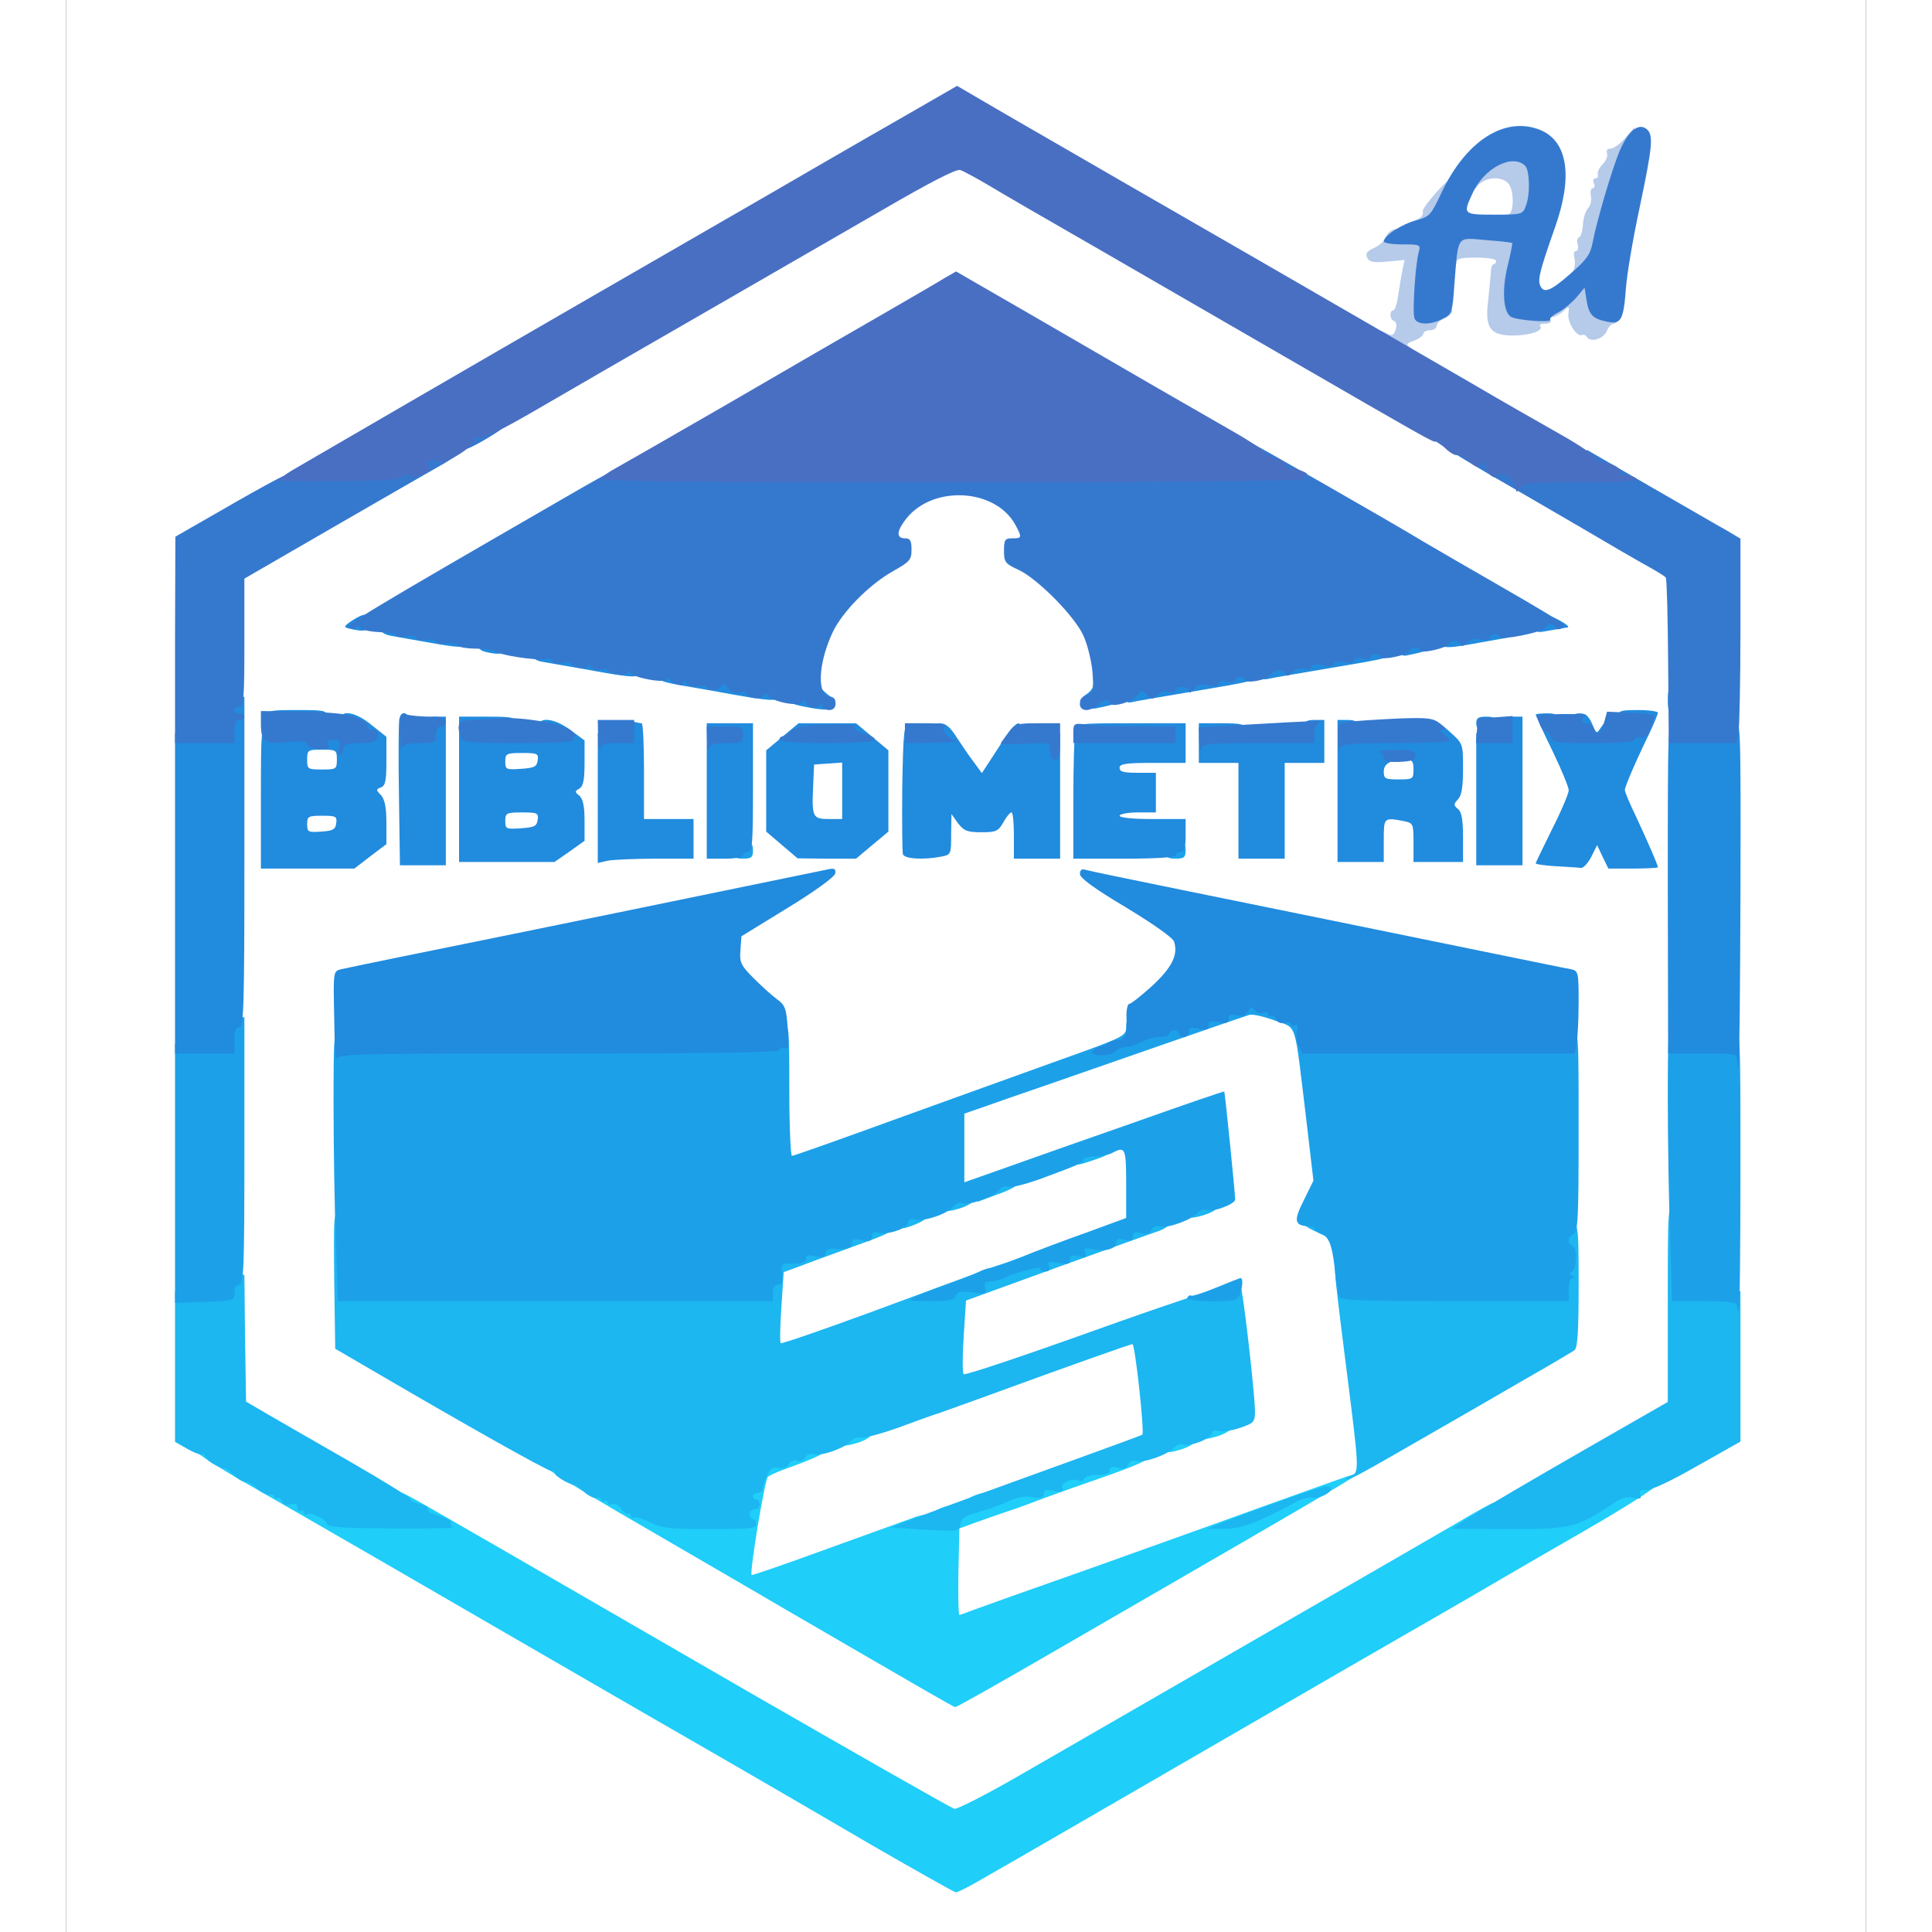 <?xml version="1.0" encoding="utf-8"?>
<!-- License: MIT https://lobehub.com/icons?q=mcp -->
<svg fill="currentColor" xmlns="http://www.w3.org/2000/svg" style="transform: matrix(1, 0, 0, 1, 0, 0); transform-origin: 50% 50% 0px; cursor: move; transition: none;" width="1em" height="1em" viewBox="0 0 5450 5850"><rect x="0" y="0" width="5450" height="5850" fill="#333333" stroke="none"/><g id="l4iASM7wLz5oF2EuF3NYPms" fill="rgb(255,255,255)" style="transform: none;"><g style="transform: none;"><path id="pLwSbEvG5" d="M0 2925 l0 -2925 2725 0 2725 0 0 2925 0 2925 -2725 0 -2725 0 0 -2925z m3090 2535 c173 -100 344 -199 380 -220 36 -21 223 -129 415 -240 193 -111 379 -219 415 -240 145 -84 571 -330 652 -376 l88 -49 -3 -1338 -2 -1339 -130 -75 c-256 -148 -533 -308 -700 -404 -93 -54 -171 -105 -173 -113 -2 -9 -13 -16 -25 -16 -19 0 -130 -58 -277 -146 -30 -17 -183 -106 -340 -196 -157 -91 -376 -217 -487 -281 -111 -65 -204 -117 -207 -117 -3 0 -27 13 -53 29 -27 15 -214 124 -418 241 -394 227 -613 354 -1275 736 -228 132 -454 263 -502 290 l-87 49 -1 1341 0 1340 158 91 c86 50 299 173 472 273 173 100 344 199 380 220 36 21 223 129 415 240 193 111 373 215 400 231 28 16 154 89 280 163 l230 133 40 -22 c22 -13 182 -105 355 -205z m1014 -4490 c9 0 16 -6 16 -14 0 -7 9 -16 20 -19 25 -6 27 -14 35 -109 l7 -78 89 0 89 0 0 33 c0 17 -7 59 -14 91 -19 79 -9 106 39 106 22 0 38 -6 41 -15 4 -8 12 -15 20 -15 8 0 14 -4 14 -9 0 -5 10 -12 23 -16 20 -7 18 -8 -13 -14 -34 -6 -35 -7 -38 -60 -2 -42 4 -75 26 -135 45 -122 52 -146 52 -180 0 -44 -34 -95 -76 -112 -33 -14 -39 -13 -78 5 -23 12 -56 35 -74 53 l-31 33 64 -3 c86 -5 95 5 95 97 l0 71 -101 0 -101 0 4 -53 4 -53 -38 40 c-21 23 -38 48 -38 57 0 9 -21 24 -54 38 -65 27 -81 51 -34 51 l31 0 -7 63 c-18 176 -18 183 -3 165 8 -10 22 -18 31 -18z m536 -3 c0 -7 10 -17 23 -22 19 -9 23 -20 29 -95 4 -47 23 -159 42 -250 19 -90 33 -166 31 -168 -2 -2 -11 8 -20 22 -10 14 -22 26 -29 26 -13 0 -51 81 -65 136 -5 22 -18 73 -30 114 -11 41 -21 85 -21 97 0 11 -14 33 -31 47 -27 23 -28 26 -10 26 15 0 21 6 21 21 0 32 19 59 40 59 11 0 20 -6 20 -13z"></path><path id="p82fVkbYY" d="M2160 5224 c-567 -328 -926 -535 -1290 -745 -140 -80 -277 -160 -305 -176 l-50 -29 -3 -1276 -2 -1276 272 -158 c265 -152 466 -269 1073 -619 160 -92 406 -235 547 -316 300 -174 293 -173 408 -105 41 24 203 118 360 208 157 91 436 252 620 358 184 107 448 259 585 338 138 79 279 161 315 182 36 21 92 53 125 72 l60 34 2 1280 3 1279 -218 124 c-119 69 -284 164 -367 212 -255 147 -516 298 -865 499 -184 106 -415 240 -514 297 -148 86 -186 103 -220 103 -35 0 -108 -39 -536 -286z m814 -261 c149 -86 333 -192 409 -236 75 -43 137 -81 137 -83 0 -2 -24 5 -52 15 -29 11 -188 67 -353 126 -165 58 -317 112 -338 120 -20 8 -53 15 -72 15 l-35 0 0 -159 0 -159 -42 13 c-88 28 -497 179 -494 183 10 10 552 321 560 322 5 0 131 -71 280 -157z m-930 -240 c3 -10 13 -74 22 -143 9 -69 20 -130 25 -135 4 -6 25 -16 46 -23 21 -8 47 -17 58 -22 11 -5 54 -20 95 -35 41 -15 98 -35 125 -45 28 -10 84 -30 125 -45 183 -65 192 -70 168 -76 -23 -5 -23 -7 -19 -142 l3 -137 -83 31 c-342 126 -410 149 -444 149 l-38 0 8 -137 c4 -76 8 -139 9 -140 3 -3 66 -26 346 -127 204 -74 231 -84 213 -85 -10 -1 -13 -32 -13 -121 0 -66 -3 -120 -7 -120 -5 0 -107 36 -227 80 -128 47 -234 80 -256 80 l-38 0 -4 -226 -3 -227 -30 -21 c-16 -12 -49 -40 -73 -64 l-43 -43 3 -72 3 -71 82 -51 c45 -27 84 -53 88 -56 3 -4 -87 12 -202 36 -347 71 -455 94 -783 160 -173 36 -325 67 -338 70 l-22 5 2 542 3 542 250 145 c138 79 403 233 590 342 187 109 343 198 347 199 4 0 9 -8 12 -17z m1955 -351 c25 -16 143 -84 261 -152 118 -68 232 -134 253 -147 l37 -23 0 -540 0 -540 -22 -5 c-23 -4 -117 -24 -613 -125 -137 -28 -348 -71 -469 -96 -120 -25 -220 -43 -222 -42 -2 2 33 25 77 52 87 54 94 65 87 147 -4 43 -12 57 -49 95 -24 25 -56 53 -71 62 -23 13 -28 23 -28 55 0 33 3 38 18 32 108 -43 287 -99 325 -103 34 -3 66 3 106 18 69 26 60 -4 96 304 l27 229 -20 43 -21 42 45 21 c24 12 44 26 44 32 0 6 18 155 40 330 22 176 40 324 40 329 0 15 10 12 59 -18z m-604 -32 c28 -10 78 -29 113 -41 34 -12 62 -24 62 -28 -1 -32 -38 -343 -41 -345 -2 -2 -76 22 -164 53 -121 42 -152 57 -129 59 l30 3 12 113 c7 62 12 137 12 166 0 52 0 52 28 46 15 -4 50 -15 77 -26z m-1 -684 c55 -20 102 -36 104 -36 6 0 -6 -199 -14 -239 l-6 -27 -130 45 c-72 25 -125 47 -119 49 7 2 11 47 11 132 l0 129 28 -9 c15 -5 72 -25 126 -44z m-2503 -1093 c43 -33 49 -42 49 -74 0 -20 -7 -42 -15 -49 -8 -7 -15 -28 -15 -47 0 -21 6 -36 15 -39 10 -4 15 -20 15 -49 0 -39 -4 -47 -44 -80 -43 -35 -45 -36 -160 -42 l-116 -6 0 211 0 212 111 0 112 0 48 -37z m3871 20 c-86 -166 -89 -197 -33 -318 l40 -85 -35 0 c-29 0 -36 5 -48 35 -13 30 -20 35 -49 35 -29 0 -37 -5 -47 -30 -10 -25 -18 -30 -46 -30 -19 0 -34 2 -34 4 0 2 16 38 35 79 24 52 35 89 35 121 0 33 -10 66 -35 116 -19 38 -35 72 -35 75 0 3 15 5 34 5 28 0 36 -5 46 -30 10 -24 18 -30 44 -30 27 0 35 6 49 35 14 30 21 35 52 35 31 0 34 -2 27 -17z m-3642 -188 l0 -195 -40 0 -40 0 0 195 0 195 40 0 40 0 0 -195z m3260 0 l0 -195 -40 0 -40 0 0 195 0 195 40 0 40 0 0 -195z m-2885 153 c37 -26 45 -37 45 -64 0 -17 -7 -37 -15 -44 -20 -17 -20 -76 1 -84 11 -4 14 -17 12 -47 -3 -35 -9 -45 -43 -69 -36 -26 -50 -29 -157 -36 l-118 -6 0 191 0 191 115 0 c113 0 115 -1 160 -32z m2465 -33 l0 -65 44 0 c24 0 58 3 75 6 30 6 31 7 31 65 l0 59 45 0 45 0 0 -44 c0 -26 -6 -48 -15 -56 -8 -7 -15 -27 -15 -45 0 -18 7 -38 15 -45 9 -8 15 -30 15 -60 0 -43 -4 -51 -40 -84 l-40 -36 -120 0 -120 0 0 185 0 185 40 0 40 0 0 -65z m-2090 25 l0 -30 -75 0 -75 0 0 -144 c0 -141 0 -144 -22 -150 -60 -16 -58 -22 -58 174 l0 180 115 0 115 0 0 -30z m180 -145 l0 -175 -40 0 -40 0 0 175 0 175 40 0 40 0 0 -175z m361 134 l49 -41 0 -93 0 -93 -49 -41 c-45 -38 -54 -41 -106 -41 -52 0 -61 3 -106 41 l-49 41 0 93 0 93 48 41 c43 37 52 40 106 41 54 0 62 -3 107 -41z m208 35 c30 -6 31 -7 31 -65 l0 -59 34 0 c25 0 38 6 50 25 22 34 53 32 74 -5 14 -25 23 -30 55 -30 l37 0 0 70 0 70 40 0 40 0 0 -175 0 -175 -40 0 c-40 0 -42 2 -88 75 -45 72 -49 75 -81 73 -31 -3 -40 -11 -84 -76 -47 -71 -50 -73 -85 -70 l-37 3 -3 160 c-1 87 0 165 2 172 6 15 11 15 55 7z m741 -24 l0 -30 -100 0 -100 0 0 -40 0 -40 55 0 c54 0 55 0 55 -30 0 -30 -1 -30 -55 -30 l-55 0 0 -45 0 -45 100 0 100 0 0 -30 0 -30 -140 0 -140 0 0 175 0 175 140 0 140 0 0 -30z m300 -115 l0 -145 60 0 60 0 0 -36 c0 -29 -3 -35 -16 -30 -9 3 -81 6 -160 6 l-144 0 0 30 0 30 60 0 60 0 0 145 0 145 40 0 40 0 0 -145z m-1384 -505 c34 -91 120 -181 224 -236 32 -17 33 -19 13 -22 -20 -3 -23 -10 -23 -45 0 -62 36 -107 105 -134 39 -15 173 -16 216 -2 65 22 109 80 109 144 0 31 -3 35 -25 35 -37 0 -30 12 18 35 59 28 173 143 199 202 13 30 23 76 26 126 3 58 8 77 19 77 8 0 119 -18 246 -40 516 -88 709 -121 862 -146 88 -15 163 -29 167 -33 3 -3 -73 -51 -170 -107 -97 -56 -247 -141 -332 -191 -85 -49 -231 -134 -325 -188 -93 -54 -240 -138 -325 -187 -85 -50 -253 -146 -372 -215 l-216 -124 -39 24 c-21 14 -204 120 -408 237 -347 200 -552 318 -1073 619 -116 68 -212 127 -212 131 0 5 297 59 555 100 28 5 147 25 265 46 118 20 271 46 340 58 l125 21 7 -70 c4 -38 15 -90 24 -115z"></path><path id="pyktpybvE" d="M700 2495 l0 -55 76 0 75 0 -3 53 -3 52 -72 3 -73 3 0 -56z"></path><path id="pUnqPBQy2" d="M700 2300 l0 -60 75 0 75 0 0 60 0 60 -75 0 -75 0 0 -60z"></path><path id="puT8NAL4X" d="M1300 2485 l0 -55 81 0 80 0 -3 53 -3 52 -77 3 -78 3 0 -56z"></path><path id="p13YOVFY5v" d="M1300 2305 l0 -55 81 0 80 0 -3 53 -3 52 -77 3 -78 3 0 -56z"></path><path id="pDxSaa6ZR" d="M3960 2336 c0 -52 1 -54 31 -60 17 -3 51 -6 75 -6 l44 0 0 60 0 60 -75 0 -75 0 0 -54z"></path><path id="pcPityMgT" d="M2234 2497 c-2 -7 -3 -58 -2 -113 l3 -99 73 -3 72 -3 0 116 0 115 -70 0 c-49 0 -72 -4 -76 -13z"></path></g></g><g id="l3b92YinyV16KhXV9qDUAEb" fill="rgb(182,202,234)" style="transform: none;"><g style="transform: none;"><path id="pvUPrVbYi" d="M3993 1058 c-14 -7 -23 -20 -23 -35 0 -26 3 -27 30 -13 15 8 20 6 26 -12 4 -13 2 -24 -5 -26 -13 -4 -15 -32 -2 -32 4 0 11 -19 14 -42 4 -24 9 -58 13 -77 l7 -34 -52 5 c-41 4 -54 2 -61 -11 -6 -13 -2 -20 20 -30 16 -7 32 -21 35 -31 7 -21 38 -36 43 -21 2 6 24 11 49 11 l46 0 -7 63 c-18 162 -18 164 -5 172 7 5 14 4 17 -3 2 -7 17 -12 34 -12 34 0 34 19 0 35 -12 5 -22 15 -22 22 0 7 -9 13 -20 13 -11 0 -20 5 -20 10 0 6 -12 15 -27 21 -27 10 -27 11 -9 25 18 13 17 14 -20 13 -21 0 -49 -5 -61 -11z"></path><path id="pMXQfsvo6" d="M4605 1020 c-3 -5 -10 -8 -14 -6 -15 9 -46 -38 -42 -64 3 -24 2 -24 -16 -7 -11 9 -25 17 -32 17 -7 0 -9 5 -6 10 3 6 -4 10 -16 10 -12 0 -19 3 -16 7 14 14 -31 29 -83 29 -69 -1 -84 -23 -74 -106 3 -30 7 -67 8 -82 0 -16 4 -28 9 -28 4 0 7 -4 7 -10 0 -6 -27 -10 -60 -10 -47 0 -60 3 -60 15 0 8 -7 15 -16 15 -14 0 -16 -9 -12 -55 3 -30 7 -58 11 -61 3 -3 54 -3 112 1 l107 8 -6 56 c-3 31 -9 77 -12 104 -4 31 -2 53 6 62 14 16 70 21 70 6 0 -5 10 -13 22 -17 22 -7 62 -50 64 -69 0 -5 4 -18 9 -28 4 -9 5 -26 2 -37 -3 -11 -1 -20 5 -20 6 0 8 -9 5 -20 -3 -10 -1 -20 5 -22 5 -2 10 -19 11 -38 1 -19 8 -41 15 -49 8 -8 12 -25 9 -38 -2 -12 0 -23 5 -23 6 0 8 -7 4 -15 -3 -8 -1 -15 5 -15 6 0 9 -5 7 -12 -2 -6 4 -20 15 -31 10 -10 16 -25 13 -33 -3 -9 1 -14 11 -14 9 0 29 -15 44 -32 l28 -33 1 31 c0 17 -7 49 -16 70 -22 52 -73 228 -80 278 -4 24 -15 48 -28 58 -11 10 -16 18 -10 18 6 0 14 16 17 36 7 43 23 64 48 64 12 0 19 7 19 20 0 11 -6 20 -13 20 -7 0 -17 10 -22 23 -11 24 -49 35 -60 17z"></path><path id="pqJWZZwIZ" d="M4080 680 c0 -5 7 -13 16 -18 9 -5 15 -15 12 -22 -3 -11 75 -100 88 -100 11 0 2 64 -16 104 -18 44 -21 46 -60 46 -22 0 -40 -4 -40 -10z"></path><path id="peMwA6Nqt" d="M4350 665 c0 -8 7 -15 15 -15 20 0 21 -76 1 -96 -24 -23 -72 -17 -94 11 -26 33 -32 32 -32 -9 0 -26 8 -41 35 -65 32 -28 43 -31 98 -31 36 0 68 5 75 12 15 15 16 146 2 182 -8 23 -15 26 -55 26 -33 0 -45 -4 -45 -15z"></path></g></g><g id="l3PBlU1yT7nyVJA1MW0QsS5" fill="rgb(31,206,249)" style="transform: none;"><g style="transform: none;"><path id="pqZZc9PNk" d="M2445 5590 c-132 -77 -262 -153 -290 -169 -27 -16 -207 -120 -400 -231 -192 -111 -379 -219 -415 -240 -82 -48 -639 -370 -823 -475 -75 -44 -137 -85 -137 -92 0 -8 13 -13 35 -13 28 0 35 4 35 20 0 16 7 20 35 20 28 0 35 4 35 20 0 16 7 20 35 20 28 0 35 4 35 20 0 16 7 20 34 20 19 0 41 7 50 15 8 8 24 15 35 15 12 0 21 4 21 9 0 5 16 15 35 21 19 6 43 19 52 28 13 13 41 18 130 21 78 2 113 0 113 -8 0 -6 -11 -11 -25 -11 -21 0 -25 -5 -25 -30 0 -16 3 -30 7 -30 3 0 42 21 87 47 45 26 149 86 231 133 83 48 417 241 744 430 327 188 602 345 611 347 8 2 96 -43 195 -100 99 -57 331 -191 515 -297 545 -314 709 -409 816 -471 55 -33 103 -59 107 -59 4 0 7 11 7 25 0 25 1 25 89 25 101 0 137 -12 243 -82 15 -10 36 -18 48 -18 11 0 20 -4 20 -10 0 -5 20 -10 45 -10 31 0 45 4 45 13 0 8 -100 72 -222 142 -123 71 -248 143 -278 161 -30 18 -212 123 -405 234 -192 111 -379 219 -415 240 -133 77 -687 398 -741 428 -31 18 -60 32 -65 32 -5 -1 -117 -64 -249 -140z"></path><path id="pnP0tfe2R" d="M2395 4999 c-159 -92 -308 -179 -330 -192 -22 -13 -172 -100 -332 -193 -161 -93 -293 -174 -293 -181 0 -8 13 -13 35 -13 28 0 35 4 35 20 0 16 7 20 35 20 28 0 35 4 35 20 0 16 7 20 33 20 17 1 48 9 67 20 136 73 159 80 260 80 l98 0 7 -55 c6 -50 9 -55 31 -55 21 0 24 -4 24 -40 0 -38 2 -40 30 -40 17 0 30 -4 30 -10 0 -5 11 -10 25 -10 14 0 25 -4 25 -10 0 -5 20 -10 45 -10 34 0 45 4 45 15 0 16 -20 26 -130 66 -19 7 -39 16 -45 21 -9 8 -56 289 -49 297 1 2 105 -34 231 -80 125 -45 244 -88 263 -95 26 -9 37 -9 42 -1 6 9 8 9 8 0 0 -16 31 -32 71 -37 17 -2 34 -8 38 -13 10 -16 50 -27 154 -40 26 -3 47 -9 47 -14 0 -5 9 -9 21 -9 11 0 26 -6 33 -13 7 -7 43 -19 80 -27 36 -7 66 -17 66 -22 0 -4 14 -8 30 -8 17 0 30 -4 30 -10 0 -5 21 -10 46 -10 37 0 45 3 42 17 -3 16 -24 26 -158 73 -30 10 -100 35 -155 55 -55 21 -111 41 -125 45 -14 5 -50 17 -80 28 l-55 20 -3 131 c-1 72 0 131 3 131 2 0 22 -7 42 -15 21 -8 173 -62 338 -120 165 -59 406 -145 535 -192 129 -46 248 -89 264 -94 57 -17 104 -45 -897 534 -159 92 -291 167 -295 166 -4 0 -137 -77 -297 -170z"></path><path id="pWCTpZR5a" d="M3330 4370 c0 -29 2 -30 45 -30 70 0 59 36 -17 54 -26 6 -28 4 -28 -24z"></path><path id="p9DsCCzIz" d="M2350 4350 c0 -29 2 -30 45 -30 70 0 59 36 -17 54 -26 6 -28 4 -28 -24z"></path><path id="pZZZ7nak7" d="M3440 4330 c0 -29 2 -30 45 -30 70 0 59 36 -17 54 -26 6 -28 4 -28 -24z"></path></g></g><g id="l5ZSGXr5BCjLgHFLZbPjRC5" fill="rgb(28,182,241)" style="transform: none;"><g style="transform: none;"><path id="pTcE3Wefm" d="M2586 4631 l-88 -6 88 -34 c127 -48 221 -82 459 -168 116 -42 212 -77 214 -79 7 -6 -22 -274 -30 -274 -6 0 -176 60 -469 167 -52 19 -106 38 -120 43 -14 4 -69 24 -123 44 -54 19 -105 32 -113 29 -8 -3 -20 2 -27 10 -16 21 -93 48 -113 40 -10 -4 -20 1 -26 10 -5 10 -15 14 -25 10 -9 -4 -19 1 -25 11 -6 10 -17 14 -31 11 -17 -4 -25 1 -34 22 -7 15 -13 33 -13 40 0 7 -7 13 -15 13 -8 0 -15 5 -15 10 0 6 5 10 10 10 6 0 10 7 10 15 0 8 -7 15 -15 15 -8 0 -15 7 -15 15 0 8 5 15 10 15 6 0 10 7 10 15 0 13 -22 15 -140 15 -122 0 -146 -3 -181 -20 -22 -12 -44 -18 -49 -15 -6 3 -10 1 -10 -6 0 -7 -3 -9 -7 -6 -3 4 -13 -2 -21 -14 -8 -11 -20 -18 -28 -15 -8 3 -14 1 -14 -5 0 -6 -4 -7 -10 -4 -5 3 -10 2 -10 -4 0 -6 -6 -8 -13 -5 -7 2 -25 -6 -40 -20 -15 -14 -27 -23 -27 -20 0 2 -13 -2 -30 -11 -16 -9 -30 -19 -30 -24 0 -4 -6 -8 -13 -8 -11 0 -255 -137 -542 -305 l-110 -64 -3 -207 c-2 -202 -2 -207 18 -207 19 0 20 6 20 120 l0 120 630 0 630 0 0 -25 c0 -14 4 -25 9 -25 6 0 11 -15 13 -32 3 -30 6 -33 41 -36 20 -2 37 -7 37 -13 0 -5 14 -9 30 -9 17 0 30 -4 30 -10 0 -5 18 -10 40 -10 29 0 40 -4 40 -15 0 -10 10 -15 30 -15 17 0 30 -4 30 -10 0 -5 20 -10 45 -10 34 0 45 4 45 15 0 17 -6 20 -145 70 -55 20 -118 43 -141 52 l-41 15 -7 105 c-4 58 -5 108 -2 110 2 3 123 -39 268 -92 145 -54 298 -110 341 -126 42 -16 77 -27 77 -24 0 3 23 -4 50 -15 28 -11 64 -20 80 -20 17 0 30 -4 30 -10 0 -5 9 -10 20 -10 11 0 20 -4 20 -10 0 -5 23 -10 50 -10 38 0 50 -4 50 -15 0 -9 9 -15 25 -15 14 0 25 -4 25 -10 0 -5 14 -10 30 -10 17 0 30 -4 30 -10 0 -5 21 -10 46 -10 38 0 45 3 42 17 -2 10 -19 23 -38 30 -19 6 -159 57 -310 111 l-275 100 -7 108 c-4 60 -4 112 0 115 4 4 180 -55 392 -131 212 -76 386 -134 388 -129 2 4 14 3 28 -3 13 -6 27 -8 30 -5 7 7 43 321 44 379 0 34 -3 37 -44 51 -25 9 -54 13 -65 10 -13 -3 -21 -1 -21 6 0 16 -65 42 -85 35 -9 -4 -21 0 -28 8 -17 21 -91 48 -114 42 -13 -4 -22 0 -26 10 -5 12 -14 15 -32 10 -18 -4 -25 -2 -25 8 0 9 -12 14 -37 14 -20 0 -38 5 -41 12 -2 7 -8 9 -13 6 -18 -11 -59 5 -53 21 5 12 0 14 -25 9 -24 -5 -31 -3 -31 9 0 12 -7 15 -34 10 -23 -4 -49 1 -78 15 -24 11 -64 25 -90 32 -35 9 -48 18 -50 34 -3 24 -4 24 -122 17z"></path><path id="p1B2glqFIY" d="M790 4615 c0 -14 -48 -38 -61 -30 -5 4 -9 1 -9 -5 0 -6 -4 -8 -10 -5 -5 3 -10 -1 -10 -10 0 -12 -6 -15 -20 -10 -13 4 -22 1 -26 -9 -3 -9 -10 -13 -15 -10 -5 3 -9 1 -9 -5 0 -6 -6 -8 -13 -5 -7 2 -25 -6 -39 -19 -13 -13 -29 -22 -35 -20 -5 2 -22 -8 -36 -21 -15 -14 -27 -23 -27 -20 0 2 -13 -2 -30 -11 -17 -9 -30 -21 -30 -27 0 -6 -3 -8 -6 -5 -4 4 -24 -3 -45 -15 l-39 -22 0 -228 0 -228 75 0 c73 0 75 -1 75 -25 0 -21 5 -25 30 -25 l30 0 2 192 3 192 65 38 c36 21 149 86 252 145 102 59 185 110 182 114 -2 4 10 9 27 13 17 3 28 10 24 15 -3 6 13 15 35 21 22 6 38 15 35 20 -3 4 1 11 7 14 7 3 -76 5 -184 4 -146 -1 -198 -4 -198 -13z"></path><path id="p4ypmwTYo" d="M3490 4615 c97 -39 312 -115 325 -115 8 0 15 3 15 8 0 13 -37 31 -56 27 -11 -3 -35 4 -54 15 -111 60 -164 80 -214 79 l-51 0 35 -14z"></path><path id="pNMWqMtl7" d="M4265 4585 c39 -25 186 -111 327 -192 l258 -148 0 -297 c0 -291 0 -298 20 -298 19 0 20 7 20 130 l0 130 90 0 90 0 0 228 0 227 -133 75 c-78 45 -141 74 -154 72 -17 -2 -21 1 -17 13 5 13 2 15 -19 10 -17 -5 -35 0 -54 12 -120 80 -133 83 -326 83 l-172 -1 70 -44z"></path><path id="p5rVKMjnM" d="M3888 4470 c29 -12 29 -9 -13 -340 -41 -326 -41 -320 -16 -320 17 0 20 8 23 48 l3 47 318 3 317 2 0 -44 c0 -26 5 -47 13 -50 10 -5 10 -7 0 -12 -20 -9 -17 -90 3 -98 44 -17 44 -16 44 183 0 139 -3 191 -12 199 -7 5 -74 45 -148 87 -74 43 -193 112 -265 153 -238 137 -264 152 -277 151 -7 0 -3 -4 10 -9z"></path><path id="p2tnXw9pH" d="M3773 3724 c-44 -22 -43 -44 2 -44 32 0 35 2 35 30 0 17 -1 30 -2 30 -2 0 -18 -8 -35 -16z"></path><path id="pdPOV3vJA" d="M2520 3690 c0 -29 2 -30 45 -30 56 0 62 24 10 46 -48 20 -55 18 -55 -16z"></path><path id="p1HIC5ijOy" d="M3400 3660 c0 -29 2 -30 45 -30 70 0 59 36 -17 54 -26 6 -28 4 -28 -24z"></path><path id="p1Av5Zg3qz" d="M2660 3640 c0 -29 2 -30 45 -30 70 0 59 36 -17 54 -26 6 -28 4 -28 -24z"></path><path id="pUq5RvmpI" d="M2760 3614 c0 -17 5 -24 20 -24 11 0 20 -7 20 -15 0 -11 12 -15 46 -15 68 0 56 28 -24 56 l-62 23 0 -25z"></path><path id="pyPZi22X6" d="M3050 3501 c0 -31 0 -31 55 -31 63 0 75 19 23 37 -79 27 -78 27 -78 -6z"></path></g></g><g id="l2gmG6zmifbKqRdWVmBDqf3" fill="rgb(28,161,233)" style="transform: none;"><g style="transform: none;"><path id="p8M6wlOr5" d="M5060 3955 c0 -12 -18 -15 -98 -15 l-99 0 -6 -197 c-4 -108 -7 -292 -7 -410 0 -206 1 -213 20 -213 13 0 20 7 20 20 0 18 7 20 70 20 63 0 70 -2 70 -20 0 -13 7 -20 20 -20 20 0 20 7 20 425 0 234 -2 425 -5 425 -3 0 -5 -7 -5 -15z"></path><path id="prxvrdGDE" d="M330 3553 l0 -393 75 0 75 0 0 -40 c0 -38 2 -40 30 -40 l30 0 0 405 c0 353 -2 405 -15 405 -9 0 -15 9 -15 24 0 24 -2 25 -90 28 l-90 3 0 -392z"></path><path id="p12epBNeyu" d="M817 3758 c-4 -99 -7 -284 -7 -410 0 -221 1 -228 20 -228 13 0 20 7 20 20 0 20 7 20 636 20 672 0 664 1 664 -44 0 -9 8 -16 20 -16 19 0 20 7 20 200 0 110 4 200 8 200 5 0 143 -49 308 -109 164 -59 390 -141 502 -181 199 -71 202 -73 202 -101 0 -22 5 -29 20 -29 11 0 20 7 20 15 0 10 10 15 30 15 17 0 30 -4 30 -9 0 -5 27 -12 60 -16 33 -4 60 -11 60 -16 0 -5 14 -9 30 -9 17 0 30 -4 30 -10 0 -5 14 -10 30 -10 17 0 30 -4 30 -10 0 -5 15 -10 33 -10 42 0 107 18 107 30 0 6 9 10 19 10 36 0 51 12 51 40 0 64 -25 60 396 60 377 0 384 0 384 -20 0 -13 7 -20 20 -20 20 0 20 7 20 305 0 262 -2 306 -15 311 -17 7 -20 31 -4 36 15 5 15 68 -1 78 -10 6 -9 9 1 13 10 4 10 6 2 6 -8 1 -13 15 -13 36 l0 35 -345 0 c-280 0 -347 -3 -351 -13 -3 -8 -7 -31 -9 -53 -9 -96 -18 -126 -41 -136 -13 -6 -24 -14 -24 -17 0 -4 -10 -7 -21 -8 -40 -3 -42 -18 -11 -79 l29 -59 -22 -188 c-37 -304 -26 -271 -95 -297 -33 -12 -68 -20 -77 -17 -10 3 -124 42 -253 87 -129 45 -293 102 -365 127 -71 24 -156 54 -187 65 l-58 20 0 104 0 104 133 -47 c72 -26 249 -88 392 -138 143 -51 261 -91 262 -90 2 1 33 307 33 327 0 14 -67 39 -85 32 -9 -4 -21 0 -28 8 -17 21 -91 48 -114 42 -13 -4 -22 0 -26 10 -5 12 -14 15 -32 10 -19 -5 -25 -2 -25 10 0 12 -6 15 -25 10 -18 -4 -25 -2 -25 9 0 18 -34 28 -72 20 -24 -5 -27 -3 -22 11 5 14 2 16 -20 10 -20 -5 -26 -2 -26 10 0 14 -6 16 -35 10 -30 -5 -34 -4 -29 10 4 11 1 16 -10 16 -9 0 -16 -4 -16 -9 0 -8 -75 12 -112 30 -10 5 -27 9 -39 9 -16 0 -20 5 -16 20 5 18 1 19 -39 13 -35 -4 -45 -2 -50 11 -5 13 -21 16 -78 16 -64 0 -68 -1 -46 -13 14 -7 57 -23 95 -37 39 -13 81 -30 95 -37 14 -7 30 -13 36 -13 5 0 48 -15 95 -33 46 -19 137 -53 202 -76 l117 -43 0 -104 c0 -108 -3 -114 -42 -93 -11 6 -36 11 -54 11 -19 0 -34 4 -34 9 0 10 -11 15 -133 60 -43 15 -84 26 -93 22 -8 -3 -20 1 -27 9 -17 21 -93 49 -112 42 -9 -4 -21 1 -28 9 -16 22 -90 47 -116 40 -14 -4 -21 -1 -21 9 0 17 -61 38 -90 31 -14 -4 -20 0 -20 12 0 13 -6 15 -30 10 -23 -5 -30 -3 -30 9 0 16 -16 21 -57 17 -15 -1 -23 4 -23 13 0 12 -7 14 -30 10 -23 -5 -30 -3 -30 8 0 11 -10 15 -37 14 -37 -1 -38 0 -35 32 3 24 0 32 -12 32 -10 0 -16 9 -16 25 l0 25 -658 0 -659 0 -6 -182z"></path><path id="p74vM9eAg" d="M3395 3929 c4 -6 9 -8 12 -6 2 3 36 -8 75 -24 39 -16 72 -29 74 -29 13 0 1 59 -12 64 -28 11 -156 7 -149 -5z"></path><path id="p1BuTUwAp5" d="M2020 2575 c0 -21 5 -25 30 -25 25 0 30 4 30 25 0 21 -5 25 -30 25 -25 0 -30 -4 -30 -25z"></path><path id="pr0WpfM4d" d="M3330 2575 c0 -21 5 -25 30 -25 25 0 30 4 30 25 0 21 -5 25 -30 25 -25 0 -30 -4 -30 -25z"></path></g></g><g id="lbOMEI03i5gbKy38mdVsIY" fill="rgb(33,139,222)" style="transform: none;"><g style="transform: none;"><path id="pAXH6a8zC" d="M5060 3210 c0 -19 -7 -20 -104 -20 l-105 0 -1 -505 c0 -501 0 -505 20 -505 13 0 20 7 20 20 0 18 7 20 70 20 63 0 70 -2 70 -20 0 -13 7 -20 20 -20 21 0 21 3 20 525 -1 289 -3 525 -6 525 -2 0 -4 -9 -4 -20z"></path><path id="pGi64t6ro" d="M812 3083 c-3 -141 -3 -142 20 -148 13 -3 91 -19 173 -36 420 -85 1053 -215 1299 -266 23 -5 27 -3 25 12 -3 11 -62 54 -144 104 l-140 86 -3 42 c-3 37 1 46 40 85 24 24 55 52 70 63 25 18 29 28 33 87 4 56 2 66 -10 62 -8 -4 -15 -1 -15 5 0 8 -187 11 -669 11 -630 0 -670 1 -673 18 -2 9 -5 -47 -6 -125z"></path><path id="pgEW2JiwC" d="M3109 3190 c-9 -6 11 -21 33 -24 3 -1 10 -4 14 -8 4 -5 15 -8 25 -8 25 0 33 -17 30 -67 -1 -24 3 -43 8 -43 5 0 37 -25 70 -55 60 -56 79 -94 66 -134 -3 -11 -64 -54 -145 -103 -96 -57 -139 -89 -140 -101 0 -13 5 -17 18 -13 9 3 150 32 312 65 271 55 515 105 965 197 94 19 180 37 193 39 21 5 22 10 22 99 0 51 -3 108 -6 125 l-6 31 -413 0 -412 0 -11 -24 c-6 -13 -8 -34 -5 -47 4 -15 3 -20 -5 -15 -7 4 -12 3 -12 -2 0 -6 -9 -8 -20 -5 -12 3 -22 -1 -26 -11 -3 -9 -10 -13 -15 -10 -5 3 -9 1 -9 -5 0 -6 -7 -8 -16 -4 -9 3 -20 0 -25 -8 -8 -12 -11 -11 -20 4 -7 12 -17 15 -35 11 -18 -5 -24 -2 -24 11 0 13 -6 15 -30 10 -24 -5 -30 -3 -30 10 0 13 -6 15 -30 10 -23 -5 -30 -3 -30 9 0 9 -7 16 -15 16 -8 0 -15 -4 -15 -10 0 -5 -7 -10 -15 -10 -8 0 -15 5 -15 10 0 6 -12 10 -27 10 -16 0 -41 7 -57 15 -15 8 -36 15 -46 15 -10 0 -25 6 -32 13 -14 13 -51 17 -69 7z"></path><path id="pMVXspW7k" d="M330 2705 l0 -485 75 0 75 0 0 -55 c0 -54 0 -55 30 -55 l30 0 0 500 c0 438 -2 500 -15 500 -11 0 -15 11 -15 40 l0 40 -90 0 -90 0 0 -485z"></path><path id="pnlPUnGmn" d="M590 2415 c0 -205 1 -215 19 -215 11 0 21 4 23 8 2 5 53 6 113 2 61 -4 104 -8 98 -8 -7 -1 -13 -11 -13 -22 0 -33 47 -25 96 16 l44 35 0 74 c0 58 -3 74 -16 79 -16 6 -16 8 0 24 11 13 16 37 16 83 l0 65 -49 37 -48 37 -142 0 -141 0 0 -215z m228 78 c3 -21 -1 -23 -42 -23 -43 0 -46 2 -46 26 0 23 3 25 43 22 35 -2 43 -7 45 -25z m2 -193 c0 -29 -2 -30 -45 -30 -43 0 -45 1 -45 30 0 29 2 30 45 30 43 0 45 -1 45 -30z"></path><path id="pmq4ZNPTv" d="M4513 2623 c-35 -2 -63 -6 -63 -9 0 -2 23 -49 50 -104 28 -55 50 -108 50 -117 0 -10 -23 -65 -50 -121 -28 -57 -50 -106 -50 -108 0 -2 15 -4 34 -4 29 0 34 4 40 30 8 41 36 41 36 0 0 -25 4 -30 24 -30 17 0 27 9 37 32 13 31 13 31 27 10 18 -27 32 -28 32 -2 0 13 7 20 20 20 11 0 20 -4 20 -9 0 -5 10 -12 23 -14 16 -3 13 -5 -10 -6 -26 -1 -33 -5 -33 -21 0 -18 7 -20 60 -20 33 0 60 4 60 8 0 5 -12 33 -26 63 -42 86 -74 161 -74 171 0 6 15 42 34 81 34 73 66 146 66 153 0 2 -34 4 -75 4 l-75 0 -17 -35 -17 -36 -18 36 c-10 19 -24 34 -31 33 -6 -1 -40 -3 -74 -5z"></path><path id="ppN9IDVra" d="M1008 2408 c-2 -117 -1 -221 1 -230 6 -31 31 -21 31 12 0 25 4 30 25 30 20 0 25 -5 25 -25 0 -21 5 -25 30 -25 l30 0 0 225 0 225 -70 0 -69 0 -3 -212z"></path><path id="pu8A3eq7F" d="M4270 2420 l0 -200 40 0 c36 0 40 -2 40 -25 0 -21 5 -25 30 -25 l30 0 0 225 0 225 -70 0 -70 0 0 -200z"></path><path id="pHKtiobfJ" d="M1190 2390 l0 -220 85 0 c78 0 85 2 85 20 0 17 -8 20 -67 23 -53 2 -46 4 35 5 96 2 102 1 102 -18 0 -31 49 -26 98 11 l42 31 0 68 c0 52 -4 71 -16 78 -14 8 -14 10 0 21 11 10 16 31 16 75 l0 62 -45 32 -46 32 -144 0 -145 0 0 -220z m238 93 c3 -21 0 -23 -47 -23 -48 0 -51 2 -51 26 0 24 2 25 48 22 40 -3 47 -6 50 -25z m0 -180 c3 -21 0 -23 -47 -23 -48 0 -51 2 -51 26 0 24 2 25 48 22 40 -3 47 -6 50 -25z"></path><path id="p2cCTlVOP" d="M1610 2416 l0 -196 40 0 c34 0 40 -3 40 -21 0 -17 4 -20 23 -15 12 3 25 6 30 6 4 0 7 65 7 145 l0 145 75 0 75 0 0 60 0 60 -114 0 c-62 0 -128 3 -145 6 l-31 7 0 -197z"></path><path id="p1A1GvpXl2" d="M3850 2395 l0 -215 30 0 c23 0 30 4 30 20 0 19 7 20 110 20 103 0 110 -1 110 -20 0 -29 15 -25 60 16 40 36 40 36 40 112 0 54 -4 80 -15 92 -14 15 -14 18 0 30 11 9 15 32 15 86 l0 74 -75 0 -75 0 0 -59 c0 -58 -1 -59 -31 -65 -59 -11 -59 -11 -59 59 l0 65 -70 0 -70 0 0 -215z m230 -65 c0 -24 -4 -30 -22 -30 -47 0 -68 12 -68 36 0 22 4 24 45 24 43 0 45 -1 45 -30z"></path><path id="pUXx3agPN" d="M1940 2395 l0 -205 70 0 70 0 0 195 c0 167 -2 195 -15 195 -8 0 -15 5 -15 10 0 6 -25 10 -55 10 l-55 0 0 -205z"></path><path id="pz5H4IYyD" d="M2168 2559 l-48 -41 0 -123 0 -123 49 -41 49 -41 87 0 87 0 49 41 49 41 0 123 0 123 -49 41 -49 41 -88 0 -89 -1 -47 -40z m182 -165 l0 -85 -42 3 -43 3 -3 69 c-4 90 -1 96 48 96 l40 0 0 -86z"></path><path id="pVoyKzkO5" d="M2534 2587 c-2 -7 -3 -98 -2 -202 3 -172 5 -190 21 -193 10 -2 17 3 17 12 0 10 9 16 25 16 16 0 25 -6 25 -15 0 -9 9 -15 25 -15 18 0 32 11 52 43 15 23 38 57 52 75 l24 33 49 -75 c46 -73 68 -93 68 -61 0 12 13 15 60 15 l60 0 0 190 0 190 -70 0 -70 0 0 -70 c0 -38 -3 -70 -7 -70 -5 0 -16 14 -25 30 -15 27 -22 30 -67 30 -42 0 -52 -4 -70 -27 l-20 -28 -1 61 c0 61 0 62 -31 68 -52 10 -109 7 -115 -7z"></path><path id="pUoFpBvrd" d="M3050 2418 c0 -101 3 -193 6 -205 6 -23 9 -23 170 -23 l164 0 0 60 0 60 -100 0 c-82 0 -100 3 -100 15 0 12 13 15 55 15 l55 0 0 60 0 60 -55 0 c-30 0 -55 5 -55 10 0 6 40 10 100 10 l100 0 0 50 c0 38 -4 50 -15 50 -8 0 -15 5 -15 10 0 6 -58 10 -155 10 l-155 0 0 -182z"></path><path id="pxdGSb3iX" d="M3550 2455 l0 -145 -60 0 -60 0 0 -60 0 -60 70 0 c56 0 70 3 70 15 0 12 17 15 90 15 83 0 90 -1 90 -20 0 -16 7 -20 30 -20 l30 0 0 65 0 65 -60 0 -60 0 0 145 0 145 -70 0 -70 0 0 -145z"></path><path id="p1tWSVn5T" d="M4270 2190 c0 -16 7 -20 30 -20 23 0 30 4 30 20 0 16 -7 20 -30 20 -23 0 -30 -4 -30 -20z"></path><path id="pYrTbkDGV" d="M610 2170 c0 -19 7 -20 90 -20 83 0 90 1 90 20 0 19 -7 20 -90 20 -83 0 -90 -1 -90 -20z"></path><path id="pgfBGsBu9" d="M4850 2120 c0 -33 3 -40 20 -40 17 0 20 7 20 40 0 33 -3 40 -20 40 -17 0 -20 -7 -20 -40z"></path><path id="psJXcMbhj" d="M2237 2140 c-44 -8 -51 -14 -44 -35 4 -9 19 -15 42 -15 20 0 35 -5 35 -12 0 -6 9 -2 19 9 11 12 25 23 32 25 7 2 10 11 6 21 -7 18 -27 20 -90 7z"></path><path id="pCzFmG9Mr" d="M3100 2139 c0 -5 -7 -9 -15 -9 -21 0 -19 -13 5 -28 11 -7 20 -19 20 -27 0 -8 7 -15 15 -15 8 0 15 7 15 15 0 9 9 15 25 15 18 0 25 5 25 20 0 19 -5 21 -72 35 -10 2 -18 -1 -18 -6z"></path><path id="p17JSLbB4j" d="M3212 2098 c3 -31 5 -33 48 -36 25 -2 98 -12 163 -22 154 -26 177 -26 177 0 0 23 6 21 -195 55 -82 14 -160 27 -173 30 -21 5 -23 3 -20 -27z"></path><path id="pn87lIs62" d="M2025 2104 c-38 -7 -99 -18 -135 -24 -91 -15 -100 -19 -100 -42 0 -19 4 -20 48 -14 26 4 79 9 117 13 39 3 75 9 81 14 6 5 36 11 67 15 51 6 57 9 57 30 0 21 -5 24 -32 23 -18 -1 -64 -8 -103 -15z"></path><path id="pGvEAsrgq" d="M3620 2033 l0 -28 173 -28 c206 -33 217 -33 217 -7 0 23 6 21 -195 55 -82 14 -160 27 -172 30 -20 5 -23 1 -23 -22z"></path><path id="pvWWrSJfk" d="M1580 2028 c-58 -10 -120 -21 -137 -24 -35 -5 -45 -30 -16 -41 9 -4 83 4 165 18 140 22 148 25 148 46 0 28 -13 28 -160 1z"></path><path id="p5i0fpcBP" d="M4040 1959 c0 -28 2 -29 45 -29 38 0 45 3 45 20 0 19 -5 21 -72 35 -14 2 -18 -4 -18 -26z"></path><path id="pwhbktB8a" d="M1267 1973 c-33 -9 -15 -38 26 -41 34 -3 37 -1 37 22 0 27 -16 31 -63 19z"></path><path id="p17vEsVxh3" d="M1090 1944 c-41 -7 -90 -16 -107 -19 -35 -6 -45 -31 -18 -41 9 -4 67 2 130 12 108 17 115 19 115 41 0 27 -8 27 -120 7z"></path><path id="pbfPwVB6m" d="M4160 1937 c0 -22 6 -25 78 -35 112 -17 132 -16 132 8 0 11 -1 20 -2 20 -2 1 -39 7 -83 15 -113 21 -125 20 -125 -8z"></path><path id="pgtyQoQ7l" d="M4450 1889 c0 -23 4 -29 23 -29 21 0 92 39 72 40 -5 1 -29 5 -52 9 -43 8 -43 8 -43 -20z"></path><path id="pmiGMglYj" d="M856 1903 c-16 -4 -15 -7 10 -24 39 -25 54 -24 54 6 0 26 -16 30 -64 18z"></path></g></g><g id="l3bMn5ygNuk4EungO0qa5vc" fill="rgb(53,121,207)" style="transform: none;"><g style="transform: none;"><path id="pBLfP0NYf" d="M3990 2295 c0 -7 -6 -16 -12 -18 -7 -3 14 -6 47 -6 51 -1 61 2 61 17 0 13 -10 17 -48 19 -35 1 -48 -2 -48 -12z"></path><path id="pmOh9xFT1" d="M2980 2274 c0 -26 0 -26 -75 -22 -41 2 -75 2 -75 0 0 -2 10 -16 22 -32 20 -28 26 -30 90 -30 l68 0 0 55 c0 42 -3 55 -15 55 -9 0 -15 -10 -15 -26z"></path><path id="pSt0chVPl" d="M826 2266 c5 -22 3 -26 -16 -26 -16 0 -20 4 -16 15 4 12 -2 15 -29 13 -19 -1 -35 -7 -35 -14 0 -9 -17 -11 -61 -7 -69 7 -79 0 -79 -58 l0 -36 128 2 c92 2 137 7 165 19 21 9 35 21 32 26 -3 6 3 10 13 10 15 0 19 5 15 20 -4 17 -14 20 -54 20 -36 0 -49 4 -49 14 0 8 -5 18 -10 21 -7 4 -9 -2 -4 -19z"></path><path id="p1Du7UuFJ1" d="M1011 2221 c-1 -61 0 -63 22 -57 12 3 43 6 70 6 35 0 47 4 47 15 0 8 -7 15 -15 15 -9 0 -15 9 -15 25 0 23 -3 25 -49 25 -39 0 -51 4 -54 18 -3 9 -5 -12 -6 -47z"></path><path id="pMJlY8QcX" d="M1611 2233 l-1 -53 55 0 55 0 0 35 0 35 -49 0 c-39 0 -51 4 -54 18 -3 9 -5 -7 -6 -35z"></path><path id="pcUkCFD40" d="M1941 2243 l-1 -43 55 0 c52 0 55 1 55 25 0 23 -3 25 -49 25 -39 0 -51 4 -54 18 -3 9 -5 -2 -6 -25z"></path><path id="p14IF0LQhX" d="M3431 2244 l-1 -42 113 -6 c239 -14 271 -15 255 -10 -12 4 -18 16 -18 35 l0 29 -169 0 c-153 0 -170 2 -174 18 -3 9 -5 -2 -6 -24z"></path><path id="p1Ewf11YNb" d="M3851 2238 c-1 -46 0 -47 32 -52 17 -3 82 -7 142 -10 98 -4 114 -2 135 15 17 12 20 19 10 19 -12 1 -12 3 3 14 9 7 17 16 17 20 0 3 -74 6 -164 6 -148 0 -165 2 -169 18 -3 9 -5 -4 -6 -30z"></path><path id="pf1jkwU97" d="M330 1938 l1 -313 190 -109 c137 -78 193 -105 199 -96 11 17 262 10 268 -7 2 -7 19 -13 37 -13 24 0 34 -5 38 -20 4 -17 14 -20 66 -20 34 0 61 4 61 9 0 5 -26 24 -57 41 -32 18 -178 102 -325 187 l-268 155 0 194 c0 166 -2 194 -15 194 -8 0 -15 5 -15 10 0 6 7 10 15 10 8 0 15 5 15 10 0 6 -7 10 -15 10 -10 0 -15 11 -15 35 l0 35 -90 0 -90 0 0 -312z"></path><path id="p86AhxUMf" d="M1196 2234 c-16 -43 -8 -54 42 -55 26 -1 61 -3 77 -4 63 -5 188 16 213 36 14 10 19 19 13 19 -7 0 -9 5 -6 10 4 7 -53 10 -163 10 -146 0 -171 -2 -176 -16z"></path><path id="p4X6ElG1X" d="M2160 2240 c0 -5 4 -10 8 -10 5 0 17 -8 28 -17 15 -14 39 -18 112 -19 52 -1 88 2 82 6 -8 5 1 12 24 20 67 22 38 30 -109 30 -90 0 -145 -4 -145 -10z"></path><path id="poRccsRyr" d="M2540 2220 l0 -30 68 0 c37 0 62 4 55 8 -15 10 5 38 32 45 11 2 -19 5 -67 6 l-88 1 0 -30z"></path><path id="p5xIUVhqE" d="M3050 2220 c0 -30 1 -31 43 -26 23 3 93 5 155 5 l112 1 0 25 0 25 -155 0 -155 0 0 -30z"></path><path id="pX9tVj44z" d="M4272 2213 l3 -38 53 -3 52 -4 0 41 0 41 -56 0 -55 0 3 -37z"></path><path id="pP9nu2tmf" d="M4495 2230 c-4 -11 -10 -18 -15 -15 -4 3 -12 -8 -18 -23 l-10 -28 82 -2 c44 0 75 1 69 4 -18 8 -16 24 2 24 9 0 18 7 21 15 10 24 20 18 31 -17 l9 -33 70 3 c38 2 71 5 72 7 2 2 -2 19 -9 38 -9 26 -17 33 -31 29 -10 -2 -18 1 -18 7 0 7 -39 11 -124 11 -116 0 -125 -1 -131 -20z"></path><path id="p14lpPfnHH" d="M4851 2003 c-1 -135 -4 -250 -7 -254 -2 -4 -35 -24 -72 -44 -37 -21 -87 -50 -112 -65 -25 -15 -156 -91 -292 -170 -137 -78 -248 -148 -248 -156 0 -9 12 -14 35 -14 28 0 35 4 35 20 0 16 7 20 35 20 24 0 35 5 35 15 0 10 11 15 35 15 24 0 35 5 35 15 0 9 9 15 23 15 12 1 33 7 47 15 16 9 55 14 112 15 l87 0 3 -34 3 -34 190 110 c105 60 209 121 233 134 l42 25 0 278 c0 153 -3 293 -6 310 l-6 31 -103 0 -102 0 -2 -247z"></path><path id="pPBKGPrb6" d="M2258 2142 c-10 -2 -18 -9 -18 -15 0 -8 -3 -8 -11 0 -13 13 -90 -2 -101 -20 -6 -9 -10 -9 -16 0 -8 13 -52 7 -52 -7 0 -5 -9 -6 -20 -3 -13 4 -27 -1 -36 -13 -11 -14 -17 -15 -20 -6 -6 13 -44 17 -44 3 0 -4 -12 -6 -26 -3 -16 3 -30 -1 -35 -9 -6 -10 -9 -10 -9 -2 0 14 -31 6 -42 -11 -6 -8 -8 -8 -8 0 0 15 -102 -3 -112 -19 -5 -8 -8 -8 -8 -1 0 6 -13 9 -30 6 -16 -2 -30 -8 -30 -12 0 -5 -9 -6 -21 -3 -12 4 -25 0 -30 -8 -5 -8 -9 -9 -9 -3 0 7 -11 9 -25 6 -14 -2 -25 -8 -25 -11 0 -4 -13 -6 -30 -3 -19 3 -30 0 -30 -8 0 -7 -8 -9 -19 -5 -22 7 -151 -13 -151 -24 0 -3 -26 -6 -57 -7 -31 0 -58 -5 -60 -11 -2 -5 -17 -7 -33 -5 -17 2 -30 0 -30 -5 0 -5 -14 -8 -30 -5 -18 2 -30 0 -30 -7 0 -6 -11 -8 -30 -4 -16 3 -30 2 -30 -3 0 -5 -23 -9 -51 -10 -29 -1 -54 -7 -59 -14 -4 -7 -9 -8 -11 -2 -2 5 -12 7 -21 3 -17 -6 39 -40 652 -394 162 -94 196 -110 198 -95 3 17 45 18 980 17 537 0 965 -4 950 -9 -36 -11 -58 -33 -58 -59 0 -12 3 -21 6 -21 5 0 427 241 524 300 25 15 129 75 233 135 103 59 189 111 192 115 3 4 -2 10 -10 14 -8 3 -15 1 -15 -4 0 -14 -27 -13 -32 1 -4 13 -138 40 -138 27 0 -4 -7 -8 -15 -8 -8 0 -15 5 -15 11 0 7 -10 9 -25 5 -18 -5 -31 -1 -42 10 -11 11 -18 13 -21 5 -4 -13 -29 -15 -34 -2 -4 13 -88 32 -88 20 0 -13 -28 -11 -32 2 -4 13 -88 30 -88 18 0 -5 -7 -9 -15 -9 -8 0 -15 5 -15 10 0 6 -11 8 -25 4 -16 -4 -25 -2 -25 6 0 8 -10 9 -30 5 -19 -4 -30 -3 -30 5 0 7 -12 9 -35 4 -24 -4 -35 -2 -35 6 0 7 -8 9 -20 5 -13 -4 -26 0 -37 11 -11 11 -18 13 -21 5 -5 -16 -39 -14 -45 3 -6 14 -77 28 -77 14 0 -4 -7 -8 -15 -8 -8 0 -15 5 -15 10 0 6 -11 8 -25 4 -16 -4 -25 -2 -25 6 0 8 -10 9 -31 5 -23 -5 -34 -3 -44 12 -9 10 -14 13 -15 6 0 -16 -40 -17 -40 -2 0 6 -9 8 -20 4 -12 -4 -26 0 -36 9 -14 15 -17 15 -31 0 -15 -15 -18 -14 -32 4 -16 20 -81 36 -81 20 0 -13 -20 -9 -36 7 -9 8 -24 15 -35 15 -27 0 -25 -37 2 -45 20 -7 21 -12 17 -69 -3 -34 -15 -84 -27 -110 -25 -58 -139 -174 -198 -201 -39 -18 -43 -23 -43 -57 0 -34 3 -38 25 -38 29 0 30 -2 11 -38 -61 -117 -262 -125 -339 -12 -23 32 -21 50 3 50 16 0 20 7 20 34 0 31 -5 37 -57 66 -72 41 -153 123 -182 185 -45 96 -48 195 -6 195 8 0 15 9 15 20 0 13 -7 20 -20 20 -11 0 -20 -6 -20 -12 0 -9 -3 -9 -8 -3 -4 6 -15 9 -24 7z"></path><path id="pPxPLlIkB" d="M1200 1326 c0 -32 2 -34 46 -40 62 -8 84 -8 84 2 0 9 -106 72 -121 72 -5 0 -9 -15 -9 -34z"></path><path id="pEVO50Ois" d="M4083 964 c-7 -18 3 -168 13 -201 6 -22 4 -23 -50 -23 -31 0 -56 -4 -56 -9 0 -17 54 -52 98 -64 41 -11 45 -16 76 -82 75 -160 194 -235 301 -191 82 35 98 140 44 293 -45 128 -53 158 -46 176 10 27 31 20 93 -35 48 -41 60 -59 66 -92 13 -68 60 -228 84 -283 25 -57 56 -82 80 -62 21 17 18 51 -21 236 -20 93 -39 204 -42 248 -7 95 -15 108 -57 99 -44 -9 -55 -21 -62 -65 l-6 -38 -25 30 c-14 16 -38 36 -55 45 -16 8 -27 18 -24 22 6 10 -107 2 -121 -10 -22 -17 -25 -84 -8 -153 9 -36 15 -68 14 -69 -2 -2 -38 -6 -80 -9 -90 -8 -83 -17 -95 131 -6 89 -8 94 -35 107 -37 20 -78 19 -86 -1z m337 -340 c14 -35 12 -108 -2 -122 -38 -38 -125 7 -159 83 -30 64 -29 65 66 65 83 0 86 -1 95 -26z"></path></g></g><g id="l45vZELoYAhIZmVZEgVEQAt" fill="rgb(73,111,195)" style="transform: none;"><g style="transform: none;"><path id="p2KNnSWoP" d="M4390 1474 c0 -24 -52 -54 -58 -34 -5 15 -32 -7 -32 -26 0 -16 -17 -19 -22 -3 -2 6 -15 0 -29 -13 -14 -13 -31 -22 -37 -20 -6 2 -23 -8 -36 -21 -14 -14 -27 -23 -29 -20 -5 4 -26 -8 -462 -260 -143 -83 -388 -224 -545 -315 -157 -90 -314 -181 -350 -203 -36 -21 -73 -41 -82 -44 -11 -5 -92 37 -240 123 -123 71 -374 216 -558 322 -184 106 -387 223 -450 260 -147 86 -191 107 -211 103 -11 -3 -16 2 -15 12 1 19 -101 80 -106 63 -3 -7 -12 -9 -23 -4 -14 5 -16 9 -7 18 16 16 -36 39 -60 27 -11 -6 -18 -5 -21 4 -3 9 -54 13 -198 14 -107 1 -187 0 -179 -4 8 -3 17 -9 20 -12 3 -3 16 -12 30 -20 14 -8 158 -92 320 -186 162 -94 419 -243 570 -330 151 -87 385 -222 520 -300 135 -78 324 -188 421 -243 l177 -102 113 66 c63 37 236 136 384 222 149 86 338 195 420 242 83 48 227 131 320 185 94 54 240 139 325 188 85 50 206 119 268 154 62 35 110 69 107 74 -4 5 3 9 15 9 29 0 62 19 55 31 -4 5 5 9 19 9 14 0 28 5 31 10 4 7 -55 10 -169 10 -156 0 -176 2 -185 18 -9 15 -10 15 -11 -4z"></path><path id="pQpDWTDSo" d="M1622 1447 c7 -8 25 -20 40 -28 15 -8 170 -97 345 -198 175 -102 386 -224 468 -271 83 -48 166 -96 185 -108 l35 -20 220 127 c121 70 297 172 390 226 94 54 198 114 233 134 34 19 72 44 83 54 11 11 32 23 47 27 15 4 26 12 24 19 -1 6 8 11 20 11 27 0 63 19 38 20 -13 0 -13 1 0 10 10 6 -363 10 -1063 10 -897 0 -1076 -2 -1065 -13z"></path></g></g></svg>